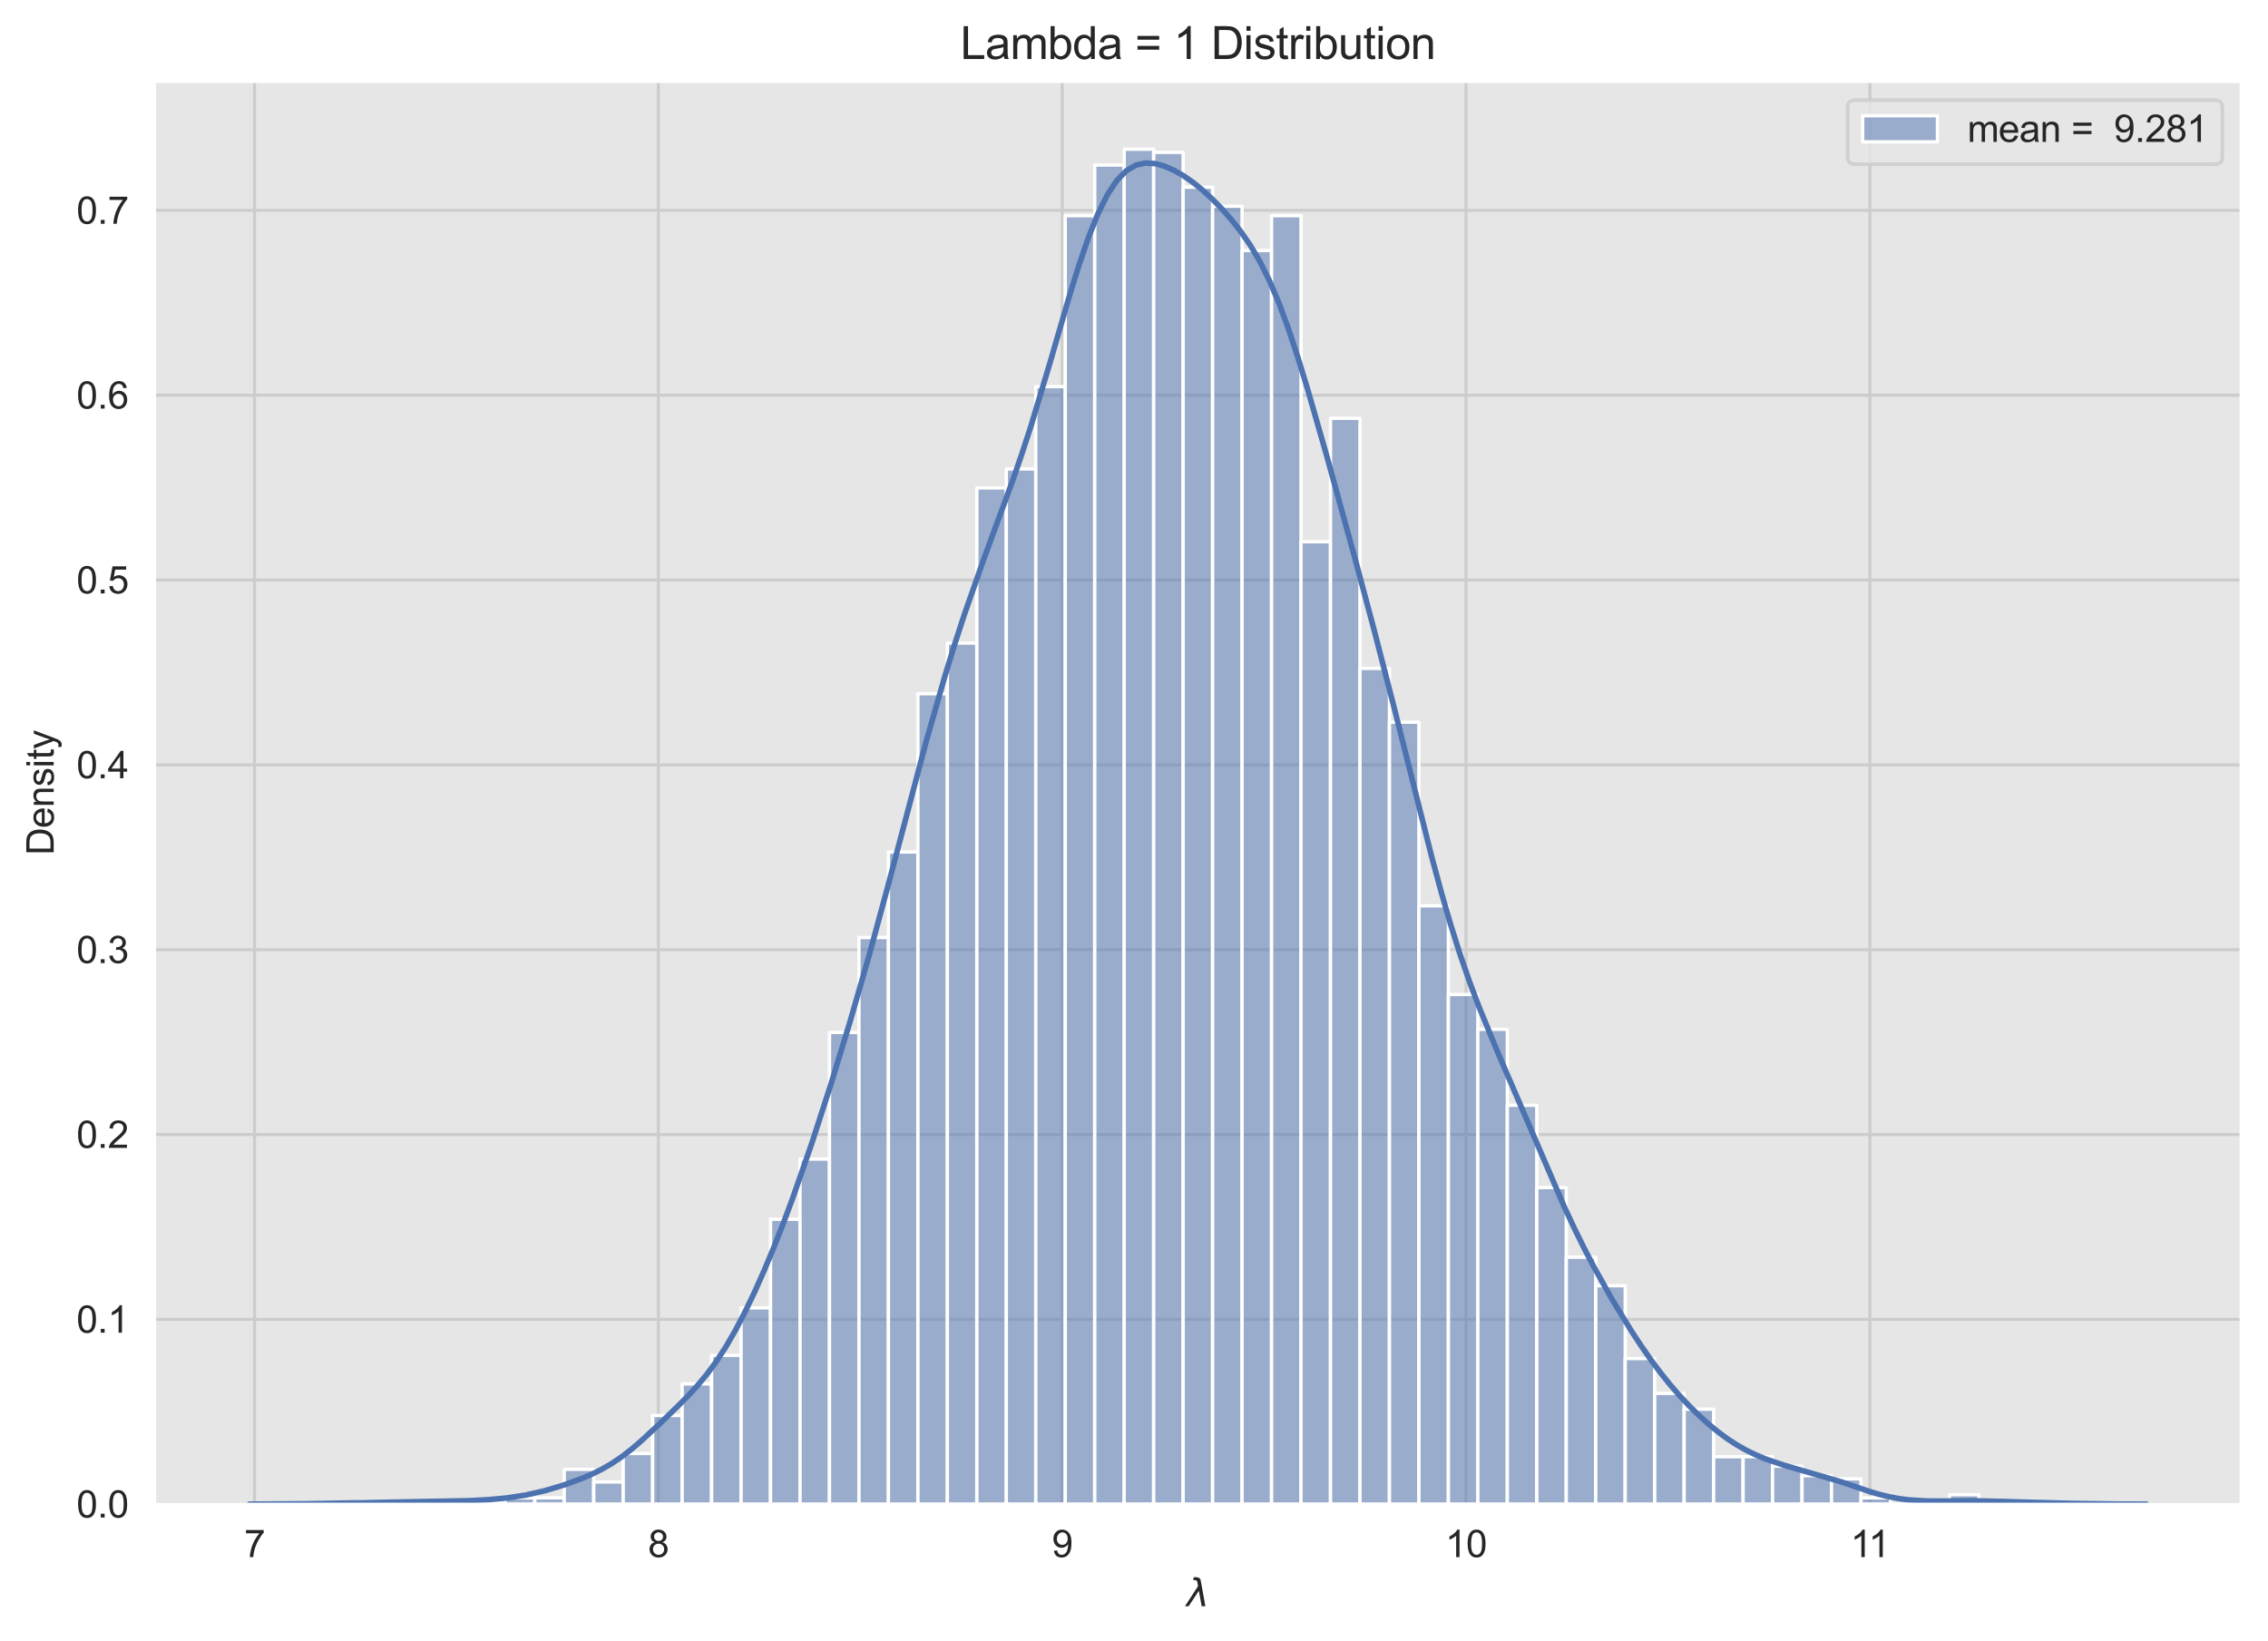 <?xml version="1.0" encoding="utf-8" standalone="no"?>
<!DOCTYPE svg PUBLIC "-//W3C//DTD SVG 1.1//EN"
  "http://www.w3.org/Graphics/SVG/1.1/DTD/svg11.dtd">
<svg height="438.8pt" version="1.1" viewBox="0 0 606.562 438.8" width="606.562pt" xmlns="http://www.w3.org/2000/svg" xmlns:xlink="http://www.w3.org/1999/xlink">
 <defs>
  <style type="text/css">*{stroke-linecap:butt;stroke-linejoin:round;}</style>
 </defs>
 <g id="figure_1">
  <g id="patch_1">
   <path d="M 0 438.8 
L 606.562 438.8 
L 606.562 0 
L 0 0 
z
" style="fill:#ffffff;"/>
  </g>
  <g id="axes_1">
   <g id="patch_2">
    <path d="M 41.362 402.309 
L 599.362 402.309 
L 599.362 21.789 
L 41.362 21.789 
z
" style="fill:#e6e6e6;"/>
   </g>
   <g id="matplotlib.axis_1">
    <g id="xtick_1">
     <g id="line2d_1">
      <path clip-path="url(#pee488bf367)" d="M 68.078 402.309 
L 68.078 21.789 
" style="fill:none;stroke:#cccccc;stroke-linecap:round;stroke-width:0.8;"/>
     </g>
     <g id="text_1">
      <!-- 7 -->
      <g style="fill:#262626;" transform="translate(65.298 416.467)scale(0.1 -0.1)">
       <defs>
        <path d="M 303 3981 
L 303 4522 
L 3269 4522 
L 3269 4084 
Q 2831 3619 2401 2847 
Q 1972 2075 1738 1259 
Q 1569 684 1522 0 
L 944 0 
Q 953 541 1156 1306 
Q 1359 2072 1739 2783 
Q 2119 3494 2547 3981 
L 303 3981 
z
" id="ArialMT-37" transform="scale(0.016)"/>
       </defs>
       <use xlink:href="#ArialMT-37"/>
      </g>
     </g>
    </g>
    <g id="xtick_2">
     <g id="line2d_2">
      <path clip-path="url(#pee488bf367)" d="M 176.081 402.309 
L 176.081 21.789 
" style="fill:none;stroke:#cccccc;stroke-linecap:round;stroke-width:0.8;"/>
     </g>
     <g id="text_2">
      <!-- 8 -->
      <g style="fill:#262626;" transform="translate(173.301 416.467)scale(0.1 -0.1)">
       <defs>
        <path d="M 1131 2484 
Q 781 2613 612 2850 
Q 444 3088 444 3419 
Q 444 3919 803 4259 
Q 1163 4600 1759 4600 
Q 2359 4600 2725 4251 
Q 3091 3903 3091 3403 
Q 3091 3084 2923 2848 
Q 2756 2613 2416 2484 
Q 2838 2347 3058 2040 
Q 3278 1734 3278 1309 
Q 3278 722 2862 322 
Q 2447 -78 1769 -78 
Q 1091 -78 675 323 
Q 259 725 259 1325 
Q 259 1772 486 2073 
Q 713 2375 1131 2484 
z
M 1019 3438 
Q 1019 3113 1228 2906 
Q 1438 2700 1772 2700 
Q 2097 2700 2305 2904 
Q 2513 3109 2513 3406 
Q 2513 3716 2298 3927 
Q 2084 4138 1766 4138 
Q 1444 4138 1231 3931 
Q 1019 3725 1019 3438 
z
M 838 1322 
Q 838 1081 952 856 
Q 1066 631 1291 507 
Q 1516 384 1775 384 
Q 2178 384 2440 643 
Q 2703 903 2703 1303 
Q 2703 1709 2433 1975 
Q 2163 2241 1756 2241 
Q 1359 2241 1098 1978 
Q 838 1716 838 1322 
z
" id="ArialMT-38" transform="scale(0.016)"/>
       </defs>
       <use xlink:href="#ArialMT-38"/>
      </g>
     </g>
    </g>
    <g id="xtick_3">
     <g id="line2d_3">
      <path clip-path="url(#pee488bf367)" d="M 284.084 402.309 
L 284.084 21.789 
" style="fill:none;stroke:#cccccc;stroke-linecap:round;stroke-width:0.8;"/>
     </g>
     <g id="text_3">
      <!-- 9 -->
      <g style="fill:#262626;" transform="translate(281.304 416.467)scale(0.1 -0.1)">
       <defs>
        <path d="M 350 1059 
L 891 1109 
Q 959 728 1153 556 
Q 1347 384 1650 384 
Q 1909 384 2104 503 
Q 2300 622 2425 820 
Q 2550 1019 2634 1356 
Q 2719 1694 2719 2044 
Q 2719 2081 2716 2156 
Q 2547 1888 2255 1720 
Q 1963 1553 1622 1553 
Q 1053 1553 659 1965 
Q 266 2378 266 3053 
Q 266 3750 677 4175 
Q 1088 4600 1706 4600 
Q 2153 4600 2523 4359 
Q 2894 4119 3086 3673 
Q 3278 3228 3278 2384 
Q 3278 1506 3087 986 
Q 2897 466 2520 194 
Q 2144 -78 1638 -78 
Q 1100 -78 759 220 
Q 419 519 350 1059 
z
M 2653 3081 
Q 2653 3566 2395 3850 
Q 2138 4134 1775 4134 
Q 1400 4134 1122 3828 
Q 844 3522 844 3034 
Q 844 2597 1108 2323 
Q 1372 2050 1759 2050 
Q 2150 2050 2401 2323 
Q 2653 2597 2653 3081 
z
" id="ArialMT-39" transform="scale(0.016)"/>
       </defs>
       <use xlink:href="#ArialMT-39"/>
      </g>
     </g>
    </g>
    <g id="xtick_4">
     <g id="line2d_4">
      <path clip-path="url(#pee488bf367)" d="M 392.087 402.309 
L 392.087 21.789 
" style="fill:none;stroke:#cccccc;stroke-linecap:round;stroke-width:0.8;"/>
     </g>
     <g id="text_4">
      <!-- 10 -->
      <g style="fill:#262626;" transform="translate(386.526 416.467)scale(0.1 -0.1)">
       <defs>
        <path d="M 2384 0 
L 1822 0 
L 1822 3584 
Q 1619 3391 1289 3197 
Q 959 3003 697 2906 
L 697 3450 
Q 1169 3672 1522 3987 
Q 1875 4303 2022 4600 
L 2384 4600 
L 2384 0 
z
" id="ArialMT-31" transform="scale(0.016)"/>
        <path d="M 266 2259 
Q 266 3072 433 3567 
Q 600 4063 929 4331 
Q 1259 4600 1759 4600 
Q 2128 4600 2406 4451 
Q 2684 4303 2865 4023 
Q 3047 3744 3150 3342 
Q 3253 2941 3253 2259 
Q 3253 1453 3087 958 
Q 2922 463 2592 192 
Q 2263 -78 1759 -78 
Q 1097 -78 719 397 
Q 266 969 266 2259 
z
M 844 2259 
Q 844 1131 1108 757 
Q 1372 384 1759 384 
Q 2147 384 2411 759 
Q 2675 1134 2675 2259 
Q 2675 3391 2411 3762 
Q 2147 4134 1753 4134 
Q 1366 4134 1134 3806 
Q 844 3388 844 2259 
z
" id="ArialMT-30" transform="scale(0.016)"/>
       </defs>
       <use xlink:href="#ArialMT-31"/>
       <use x="55.615" xlink:href="#ArialMT-30"/>
      </g>
     </g>
    </g>
    <g id="xtick_5">
     <g id="line2d_5">
      <path clip-path="url(#pee488bf367)" d="M 500.09 402.309 
L 500.09 21.789 
" style="fill:none;stroke:#cccccc;stroke-linecap:round;stroke-width:0.8;"/>
     </g>
     <g id="text_5">
      <!-- 11 -->
      <g style="fill:#262626;" transform="translate(494.898 416.467)scale(0.1 -0.1)">
       <use xlink:href="#ArialMT-31"/>
       <use x="48.24" xlink:href="#ArialMT-31"/>
      </g>
     </g>
    </g>
    <g id="text_6">
     <!-- $\lambda$ -->
     <g style="fill:#262626;" transform="translate(317.363 429.613)scale(0.1 -0.1)">
      <defs>
       <path d="M 2350 4316 
L 3125 0 
L 2516 0 
L 2038 2588 
L 328 0 
L -281 0 
L 1903 3356 
L 1794 3975 
Q 1725 4369 1391 4369 
L 1091 4369 
L 1184 4863 
L 1550 4856 
Q 2253 4847 2350 4316 
z
" id="DejaVuSans-Oblique-3bb" transform="scale(0.016)"/>
      </defs>
      <use transform="translate(0 0.016)" xlink:href="#DejaVuSans-Oblique-3bb"/>
     </g>
    </g>
   </g>
   <g id="matplotlib.axis_2">
    <g id="ytick_1">
     <g id="line2d_6">
      <path clip-path="url(#pee488bf367)" d="M 41.362 402.309 
L 599.362 402.309 
" style="fill:none;stroke:#cccccc;stroke-linecap:round;stroke-width:0.8;"/>
     </g>
     <g id="text_7">
      <!-- 0.0 -->
      <g style="fill:#262626;" transform="translate(20.462 405.888)scale(0.1 -0.1)">
       <defs>
        <path d="M 581 0 
L 581 641 
L 1222 641 
L 1222 0 
L 581 0 
z
" id="ArialMT-2e" transform="scale(0.016)"/>
       </defs>
       <use xlink:href="#ArialMT-30"/>
       <use x="55.615" xlink:href="#ArialMT-2e"/>
       <use x="83.398" xlink:href="#ArialMT-30"/>
      </g>
     </g>
    </g>
    <g id="ytick_2">
     <g id="line2d_7">
      <path clip-path="url(#pee488bf367)" d="M 41.362 352.875 
L 599.362 352.875 
" style="fill:none;stroke:#cccccc;stroke-linecap:round;stroke-width:0.8;"/>
     </g>
     <g id="text_8">
      <!-- 0.1 -->
      <g style="fill:#262626;" transform="translate(20.462 356.454)scale(0.1 -0.1)">
       <use xlink:href="#ArialMT-30"/>
       <use x="55.615" xlink:href="#ArialMT-2e"/>
       <use x="83.398" xlink:href="#ArialMT-31"/>
      </g>
     </g>
    </g>
    <g id="ytick_3">
     <g id="line2d_8">
      <path clip-path="url(#pee488bf367)" d="M 41.362 303.441 
L 599.362 303.441 
" style="fill:none;stroke:#cccccc;stroke-linecap:round;stroke-width:0.8;"/>
     </g>
     <g id="text_9">
      <!-- 0.2 -->
      <g style="fill:#262626;" transform="translate(20.462 307.02)scale(0.1 -0.1)">
       <defs>
        <path d="M 3222 541 
L 3222 0 
L 194 0 
Q 188 203 259 391 
Q 375 700 629 1000 
Q 884 1300 1366 1694 
Q 2113 2306 2375 2664 
Q 2638 3022 2638 3341 
Q 2638 3675 2398 3904 
Q 2159 4134 1775 4134 
Q 1369 4134 1125 3890 
Q 881 3647 878 3216 
L 300 3275 
Q 359 3922 746 4261 
Q 1134 4600 1788 4600 
Q 2447 4600 2831 4234 
Q 3216 3869 3216 3328 
Q 3216 3053 3103 2787 
Q 2991 2522 2730 2228 
Q 2469 1934 1863 1422 
Q 1356 997 1212 845 
Q 1069 694 975 541 
L 3222 541 
z
" id="ArialMT-32" transform="scale(0.016)"/>
       </defs>
       <use xlink:href="#ArialMT-30"/>
       <use x="55.615" xlink:href="#ArialMT-2e"/>
       <use x="83.398" xlink:href="#ArialMT-32"/>
      </g>
     </g>
    </g>
    <g id="ytick_4">
     <g id="line2d_9">
      <path clip-path="url(#pee488bf367)" d="M 41.362 254.006 
L 599.362 254.006 
" style="fill:none;stroke:#cccccc;stroke-linecap:round;stroke-width:0.8;"/>
     </g>
     <g id="text_10">
      <!-- 0.3 -->
      <g style="fill:#262626;" transform="translate(20.462 257.585)scale(0.1 -0.1)">
       <defs>
        <path d="M 269 1209 
L 831 1284 
Q 928 806 1161 595 
Q 1394 384 1728 384 
Q 2125 384 2398 659 
Q 2672 934 2672 1341 
Q 2672 1728 2419 1979 
Q 2166 2231 1775 2231 
Q 1616 2231 1378 2169 
L 1441 2663 
Q 1497 2656 1531 2656 
Q 1891 2656 2178 2843 
Q 2466 3031 2466 3422 
Q 2466 3731 2256 3934 
Q 2047 4138 1716 4138 
Q 1388 4138 1169 3931 
Q 950 3725 888 3313 
L 325 3413 
Q 428 3978 793 4289 
Q 1159 4600 1703 4600 
Q 2078 4600 2393 4439 
Q 2709 4278 2876 4000 
Q 3044 3722 3044 3409 
Q 3044 3113 2884 2869 
Q 2725 2625 2413 2481 
Q 2819 2388 3044 2092 
Q 3269 1797 3269 1353 
Q 3269 753 2831 336 
Q 2394 -81 1725 -81 
Q 1122 -81 723 278 
Q 325 638 269 1209 
z
" id="ArialMT-33" transform="scale(0.016)"/>
       </defs>
       <use xlink:href="#ArialMT-30"/>
       <use x="55.615" xlink:href="#ArialMT-2e"/>
       <use x="83.398" xlink:href="#ArialMT-33"/>
      </g>
     </g>
    </g>
    <g id="ytick_5">
     <g id="line2d_10">
      <path clip-path="url(#pee488bf367)" d="M 41.362 204.572 
L 599.362 204.572 
" style="fill:none;stroke:#cccccc;stroke-linecap:round;stroke-width:0.8;"/>
     </g>
     <g id="text_11">
      <!-- 0.4 -->
      <g style="fill:#262626;" transform="translate(20.462 208.151)scale(0.1 -0.1)">
       <defs>
        <path d="M 2069 0 
L 2069 1097 
L 81 1097 
L 81 1613 
L 2172 4581 
L 2631 4581 
L 2631 1613 
L 3250 1613 
L 3250 1097 
L 2631 1097 
L 2631 0 
L 2069 0 
z
M 2069 1613 
L 2069 3678 
L 634 1613 
L 2069 1613 
z
" id="ArialMT-34" transform="scale(0.016)"/>
       </defs>
       <use xlink:href="#ArialMT-30"/>
       <use x="55.615" xlink:href="#ArialMT-2e"/>
       <use x="83.398" xlink:href="#ArialMT-34"/>
      </g>
     </g>
    </g>
    <g id="ytick_6">
     <g id="line2d_11">
      <path clip-path="url(#pee488bf367)" d="M 41.362 155.138 
L 599.362 155.138 
" style="fill:none;stroke:#cccccc;stroke-linecap:round;stroke-width:0.8;"/>
     </g>
     <g id="text_12">
      <!-- 0.5 -->
      <g style="fill:#262626;" transform="translate(20.462 158.716)scale(0.1 -0.1)">
       <defs>
        <path d="M 266 1200 
L 856 1250 
Q 922 819 1161 601 
Q 1400 384 1738 384 
Q 2144 384 2425 690 
Q 2706 997 2706 1503 
Q 2706 1984 2436 2262 
Q 2166 2541 1728 2541 
Q 1456 2541 1237 2417 
Q 1019 2294 894 2097 
L 366 2166 
L 809 4519 
L 3088 4519 
L 3088 3981 
L 1259 3981 
L 1013 2750 
Q 1425 3038 1878 3038 
Q 2478 3038 2890 2622 
Q 3303 2206 3303 1553 
Q 3303 931 2941 478 
Q 2500 -78 1738 -78 
Q 1113 -78 717 272 
Q 322 622 266 1200 
z
" id="ArialMT-35" transform="scale(0.016)"/>
       </defs>
       <use xlink:href="#ArialMT-30"/>
       <use x="55.615" xlink:href="#ArialMT-2e"/>
       <use x="83.398" xlink:href="#ArialMT-35"/>
      </g>
     </g>
    </g>
    <g id="ytick_7">
     <g id="line2d_12">
      <path clip-path="url(#pee488bf367)" d="M 41.362 105.703 
L 599.362 105.703 
" style="fill:none;stroke:#cccccc;stroke-linecap:round;stroke-width:0.8;"/>
     </g>
     <g id="text_13">
      <!-- 0.6 -->
      <g style="fill:#262626;" transform="translate(20.462 109.282)scale(0.1 -0.1)">
       <defs>
        <path d="M 3184 3459 
L 2625 3416 
Q 2550 3747 2413 3897 
Q 2184 4138 1850 4138 
Q 1581 4138 1378 3988 
Q 1113 3794 959 3422 
Q 806 3050 800 2363 
Q 1003 2672 1297 2822 
Q 1591 2972 1913 2972 
Q 2475 2972 2870 2558 
Q 3266 2144 3266 1488 
Q 3266 1056 3080 686 
Q 2894 316 2569 119 
Q 2244 -78 1831 -78 
Q 1128 -78 684 439 
Q 241 956 241 2144 
Q 241 3472 731 4075 
Q 1159 4600 1884 4600 
Q 2425 4600 2770 4297 
Q 3116 3994 3184 3459 
z
M 888 1484 
Q 888 1194 1011 928 
Q 1134 663 1356 523 
Q 1578 384 1822 384 
Q 2178 384 2434 671 
Q 2691 959 2691 1453 
Q 2691 1928 2437 2201 
Q 2184 2475 1800 2475 
Q 1419 2475 1153 2201 
Q 888 1928 888 1484 
z
" id="ArialMT-36" transform="scale(0.016)"/>
       </defs>
       <use xlink:href="#ArialMT-30"/>
       <use x="55.615" xlink:href="#ArialMT-2e"/>
       <use x="83.398" xlink:href="#ArialMT-36"/>
      </g>
     </g>
    </g>
    <g id="ytick_8">
     <g id="line2d_13">
      <path clip-path="url(#pee488bf367)" d="M 41.362 56.269 
L 599.362 56.269 
" style="fill:none;stroke:#cccccc;stroke-linecap:round;stroke-width:0.8;"/>
     </g>
     <g id="text_14">
      <!-- 0.7 -->
      <g style="fill:#262626;" transform="translate(20.462 59.848)scale(0.1 -0.1)">
       <use xlink:href="#ArialMT-30"/>
       <use x="55.615" xlink:href="#ArialMT-2e"/>
       <use x="83.398" xlink:href="#ArialMT-37"/>
      </g>
     </g>
    </g>
    <g id="text_15">
     <!-- Density -->
     <g style="fill:#262626;" transform="translate(14.358 228.721)rotate(-90)scale(0.1 -0.1)">
      <defs>
       <path d="M 494 0 
L 494 4581 
L 2072 4581 
Q 2606 4581 2888 4516 
Q 3281 4425 3559 4188 
Q 3922 3881 4101 3404 
Q 4281 2928 4281 2316 
Q 4281 1794 4159 1391 
Q 4038 988 3847 723 
Q 3656 459 3429 307 
Q 3203 156 2883 78 
Q 2563 0 2147 0 
L 494 0 
z
M 1100 541 
L 2078 541 
Q 2531 541 2789 625 
Q 3047 709 3200 863 
Q 3416 1078 3536 1442 
Q 3656 1806 3656 2325 
Q 3656 3044 3420 3430 
Q 3184 3816 2847 3947 
Q 2603 4041 2063 4041 
L 1100 4041 
L 1100 541 
z
" id="ArialMT-44" transform="scale(0.016)"/>
       <path d="M 2694 1069 
L 3275 997 
Q 3138 488 2766 206 
Q 2394 -75 1816 -75 
Q 1088 -75 661 373 
Q 234 822 234 1631 
Q 234 2469 665 2931 
Q 1097 3394 1784 3394 
Q 2450 3394 2872 2941 
Q 3294 2488 3294 1666 
Q 3294 1616 3291 1516 
L 816 1516 
Q 847 969 1125 678 
Q 1403 388 1819 388 
Q 2128 388 2347 550 
Q 2566 713 2694 1069 
z
M 847 1978 
L 2700 1978 
Q 2663 2397 2488 2606 
Q 2219 2931 1791 2931 
Q 1403 2931 1139 2672 
Q 875 2413 847 1978 
z
" id="ArialMT-65" transform="scale(0.016)"/>
       <path d="M 422 0 
L 422 3319 
L 928 3319 
L 928 2847 
Q 1294 3394 1984 3394 
Q 2284 3394 2536 3286 
Q 2788 3178 2913 3003 
Q 3038 2828 3088 2588 
Q 3119 2431 3119 2041 
L 3119 0 
L 2556 0 
L 2556 2019 
Q 2556 2363 2490 2533 
Q 2425 2703 2258 2804 
Q 2091 2906 1866 2906 
Q 1506 2906 1245 2678 
Q 984 2450 984 1813 
L 984 0 
L 422 0 
z
" id="ArialMT-6e" transform="scale(0.016)"/>
       <path d="M 197 991 
L 753 1078 
Q 800 744 1014 566 
Q 1228 388 1613 388 
Q 2000 388 2187 545 
Q 2375 703 2375 916 
Q 2375 1106 2209 1216 
Q 2094 1291 1634 1406 
Q 1016 1563 777 1677 
Q 538 1791 414 1992 
Q 291 2194 291 2438 
Q 291 2659 392 2848 
Q 494 3038 669 3163 
Q 800 3259 1026 3326 
Q 1253 3394 1513 3394 
Q 1903 3394 2198 3281 
Q 2494 3169 2634 2976 
Q 2775 2784 2828 2463 
L 2278 2388 
Q 2241 2644 2061 2787 
Q 1881 2931 1553 2931 
Q 1166 2931 1000 2803 
Q 834 2675 834 2503 
Q 834 2394 903 2306 
Q 972 2216 1119 2156 
Q 1203 2125 1616 2013 
Q 2213 1853 2448 1751 
Q 2684 1650 2818 1456 
Q 2953 1263 2953 975 
Q 2953 694 2789 445 
Q 2625 197 2315 61 
Q 2006 -75 1616 -75 
Q 969 -75 630 194 
Q 291 463 197 991 
z
" id="ArialMT-73" transform="scale(0.016)"/>
       <path d="M 425 3934 
L 425 4581 
L 988 4581 
L 988 3934 
L 425 3934 
z
M 425 0 
L 425 3319 
L 988 3319 
L 988 0 
L 425 0 
z
" id="ArialMT-69" transform="scale(0.016)"/>
       <path d="M 1650 503 
L 1731 6 
Q 1494 -44 1306 -44 
Q 1000 -44 831 53 
Q 663 150 594 308 
Q 525 466 525 972 
L 525 2881 
L 113 2881 
L 113 3319 
L 525 3319 
L 525 4141 
L 1084 4478 
L 1084 3319 
L 1650 3319 
L 1650 2881 
L 1084 2881 
L 1084 941 
Q 1084 700 1114 631 
Q 1144 563 1211 522 
Q 1278 481 1403 481 
Q 1497 481 1650 503 
z
" id="ArialMT-74" transform="scale(0.016)"/>
       <path d="M 397 -1278 
L 334 -750 
Q 519 -800 656 -800 
Q 844 -800 956 -737 
Q 1069 -675 1141 -563 
Q 1194 -478 1313 -144 
Q 1328 -97 1363 -6 
L 103 3319 
L 709 3319 
L 1400 1397 
Q 1534 1031 1641 628 
Q 1738 1016 1872 1384 
L 2581 3319 
L 3144 3319 
L 1881 -56 
Q 1678 -603 1566 -809 
Q 1416 -1088 1222 -1217 
Q 1028 -1347 759 -1347 
Q 597 -1347 397 -1278 
z
" id="ArialMT-79" transform="scale(0.016)"/>
      </defs>
      <use xlink:href="#ArialMT-44"/>
      <use x="72.217" xlink:href="#ArialMT-65"/>
      <use x="127.832" xlink:href="#ArialMT-6e"/>
      <use x="183.447" xlink:href="#ArialMT-73"/>
      <use x="233.447" xlink:href="#ArialMT-69"/>
      <use x="255.664" xlink:href="#ArialMT-74"/>
      <use x="283.447" xlink:href="#ArialMT-79"/>
     </g>
    </g>
   </g>
   <g id="patch_3">
    <path clip-path="url(#pee488bf367)" d="M 95.729 402.309 
L 103.611 402.309 
L 103.611 401.463 
L 95.729 401.463 
z
" style="fill:#4c72b0;fill-opacity:0.5;stroke:#ffffff;stroke-linejoin:miter;stroke-width:0.89;"/>
   </g>
   <g id="patch_4">
    <path clip-path="url(#pee488bf367)" d="M 103.611 402.309 
L 111.492 402.309 
L 111.492 402.309 
L 103.611 402.309 
z
" style="fill:#4c72b0;fill-opacity:0.5;stroke:#ffffff;stroke-linejoin:miter;stroke-width:0.89;"/>
   </g>
   <g id="patch_5">
    <path clip-path="url(#pee488bf367)" d="M 111.492 402.309 
L 119.374 402.309 
L 119.374 401.463 
L 111.492 401.463 
z
" style="fill:#4c72b0;fill-opacity:0.5;stroke:#ffffff;stroke-linejoin:miter;stroke-width:0.89;"/>
   </g>
   <g id="patch_6">
    <path clip-path="url(#pee488bf367)" d="M 119.374 402.309 
L 127.256 402.309 
L 127.256 401.463 
L 119.374 401.463 
z
" style="fill:#4c72b0;fill-opacity:0.5;stroke:#ffffff;stroke-linejoin:miter;stroke-width:0.89;"/>
   </g>
   <g id="patch_7">
    <path clip-path="url(#pee488bf367)" d="M 127.256 402.309 
L 135.138 402.309 
L 135.138 401.463 
L 127.256 401.463 
z
" style="fill:#4c72b0;fill-opacity:0.5;stroke:#ffffff;stroke-linejoin:miter;stroke-width:0.89;"/>
   </g>
   <g id="patch_8">
    <path clip-path="url(#pee488bf367)" d="M 135.138 402.309 
L 143.02 402.309 
L 143.02 400.616 
L 135.138 400.616 
z
" style="fill:#4c72b0;fill-opacity:0.5;stroke:#ffffff;stroke-linejoin:miter;stroke-width:0.89;"/>
   </g>
   <g id="patch_9">
    <path clip-path="url(#pee488bf367)" d="M 143.02 402.309 
L 150.902 402.309 
L 150.902 400.616 
L 143.02 400.616 
z
" style="fill:#4c72b0;fill-opacity:0.5;stroke:#ffffff;stroke-linejoin:miter;stroke-width:0.89;"/>
   </g>
   <g id="patch_10">
    <path clip-path="url(#pee488bf367)" d="M 150.902 402.309 
L 158.784 402.309 
L 158.784 392.995 
L 150.902 392.995 
z
" style="fill:#4c72b0;fill-opacity:0.5;stroke:#ffffff;stroke-linejoin:miter;stroke-width:0.89;"/>
   </g>
   <g id="patch_11">
    <path clip-path="url(#pee488bf367)" d="M 158.784 402.309 
L 166.666 402.309 
L 166.666 396.382 
L 158.784 396.382 
z
" style="fill:#4c72b0;fill-opacity:0.5;stroke:#ffffff;stroke-linejoin:miter;stroke-width:0.89;"/>
   </g>
   <g id="patch_12">
    <path clip-path="url(#pee488bf367)" d="M 166.666 402.309 
L 174.548 402.309 
L 174.548 388.762 
L 166.666 388.762 
z
" style="fill:#4c72b0;fill-opacity:0.5;stroke:#ffffff;stroke-linejoin:miter;stroke-width:0.89;"/>
   </g>
   <g id="patch_13">
    <path clip-path="url(#pee488bf367)" d="M 174.548 402.309 
L 182.429 402.309 
L 182.429 378.601 
L 174.548 378.601 
z
" style="fill:#4c72b0;fill-opacity:0.5;stroke:#ffffff;stroke-linejoin:miter;stroke-width:0.89;"/>
   </g>
   <g id="patch_14">
    <path clip-path="url(#pee488bf367)" d="M 182.429 402.309 
L 190.311 402.309 
L 190.311 370.134 
L 182.429 370.134 
z
" style="fill:#4c72b0;fill-opacity:0.5;stroke:#ffffff;stroke-linejoin:miter;stroke-width:0.89;"/>
   </g>
   <g id="patch_15">
    <path clip-path="url(#pee488bf367)" d="M 190.311 402.309 
L 198.193 402.309 
L 198.193 362.513 
L 190.311 362.513 
z
" style="fill:#4c72b0;fill-opacity:0.5;stroke:#ffffff;stroke-linejoin:miter;stroke-width:0.89;"/>
   </g>
   <g id="patch_16">
    <path clip-path="url(#pee488bf367)" d="M 198.193 402.309 
L 206.075 402.309 
L 206.075 349.812 
L 198.193 349.812 
z
" style="fill:#4c72b0;fill-opacity:0.5;stroke:#ffffff;stroke-linejoin:miter;stroke-width:0.89;"/>
   </g>
   <g id="patch_17">
    <path clip-path="url(#pee488bf367)" d="M 206.075 402.309 
L 213.957 402.309 
L 213.957 326.104 
L 206.075 326.104 
z
" style="fill:#4c72b0;fill-opacity:0.5;stroke:#ffffff;stroke-linejoin:miter;stroke-width:0.89;"/>
   </g>
   <g id="patch_18">
    <path clip-path="url(#pee488bf367)" d="M 213.957 402.309 
L 221.839 402.309 
L 221.839 310.016 
L 213.957 310.016 
z
" style="fill:#4c72b0;fill-opacity:0.5;stroke:#ffffff;stroke-linejoin:miter;stroke-width:0.89;"/>
   </g>
   <g id="patch_19">
    <path clip-path="url(#pee488bf367)" d="M 221.839 402.309 
L 229.721 402.309 
L 229.721 276.147 
L 221.839 276.147 
z
" style="fill:#4c72b0;fill-opacity:0.5;stroke:#ffffff;stroke-linejoin:miter;stroke-width:0.89;"/>
   </g>
   <g id="patch_20">
    <path clip-path="url(#pee488bf367)" d="M 229.721 402.309 
L 237.603 402.309 
L 237.603 250.745 
L 229.721 250.745 
z
" style="fill:#4c72b0;fill-opacity:0.5;stroke:#ffffff;stroke-linejoin:miter;stroke-width:0.89;"/>
   </g>
   <g id="patch_21">
    <path clip-path="url(#pee488bf367)" d="M 237.603 402.309 
L 245.485 402.309 
L 245.485 227.883 
L 237.603 227.883 
z
" style="fill:#4c72b0;fill-opacity:0.5;stroke:#ffffff;stroke-linejoin:miter;stroke-width:0.89;"/>
   </g>
   <g id="patch_22">
    <path clip-path="url(#pee488bf367)" d="M 245.485 402.309 
L 253.366 402.309 
L 253.366 185.547 
L 245.485 185.547 
z
" style="fill:#4c72b0;fill-opacity:0.5;stroke:#ffffff;stroke-linejoin:miter;stroke-width:0.89;"/>
   </g>
   <g id="patch_23">
    <path clip-path="url(#pee488bf367)" d="M 253.366 402.309 
L 261.248 402.309 
L 261.248 171.999 
L 253.366 171.999 
z
" style="fill:#4c72b0;fill-opacity:0.5;stroke:#ffffff;stroke-linejoin:miter;stroke-width:0.89;"/>
   </g>
   <g id="patch_24">
    <path clip-path="url(#pee488bf367)" d="M 261.248 402.309 
L 269.13 402.309 
L 269.13 130.509 
L 261.248 130.509 
z
" style="fill:#4c72b0;fill-opacity:0.5;stroke:#ffffff;stroke-linejoin:miter;stroke-width:0.89;"/>
   </g>
   <g id="patch_25">
    <path clip-path="url(#pee488bf367)" d="M 269.13 402.309 
L 277.012 402.309 
L 277.012 125.429 
L 269.13 125.429 
z
" style="fill:#4c72b0;fill-opacity:0.5;stroke:#ffffff;stroke-linejoin:miter;stroke-width:0.89;"/>
   </g>
   <g id="patch_26">
    <path clip-path="url(#pee488bf367)" d="M 277.012 402.309 
L 284.894 402.309 
L 284.894 103.414 
L 277.012 103.414 
z
" style="fill:#4c72b0;fill-opacity:0.5;stroke:#ffffff;stroke-linejoin:miter;stroke-width:0.89;"/>
   </g>
   <g id="patch_27">
    <path clip-path="url(#pee488bf367)" d="M 284.894 402.309 
L 292.776 402.309 
L 292.776 57.691 
L 284.894 57.691 
z
" style="fill:#4c72b0;fill-opacity:0.5;stroke:#ffffff;stroke-linejoin:miter;stroke-width:0.89;"/>
   </g>
   <g id="patch_28">
    <path clip-path="url(#pee488bf367)" d="M 292.776 402.309 
L 300.658 402.309 
L 300.658 44.143 
L 292.776 44.143 
z
" style="fill:#4c72b0;fill-opacity:0.5;stroke:#ffffff;stroke-linejoin:miter;stroke-width:0.89;"/>
   </g>
   <g id="patch_29">
    <path clip-path="url(#pee488bf367)" d="M 300.658 402.309 
L 308.54 402.309 
L 308.54 39.909 
L 300.658 39.909 
z
" style="fill:#4c72b0;fill-opacity:0.5;stroke:#ffffff;stroke-linejoin:miter;stroke-width:0.89;"/>
   </g>
   <g id="patch_30">
    <path clip-path="url(#pee488bf367)" d="M 308.54 402.309 
L 316.422 402.309 
L 316.422 40.756 
L 308.54 40.756 
z
" style="fill:#4c72b0;fill-opacity:0.5;stroke:#ffffff;stroke-linejoin:miter;stroke-width:0.89;"/>
   </g>
   <g id="patch_31">
    <path clip-path="url(#pee488bf367)" d="M 316.422 402.309 
L 324.303 402.309 
L 324.303 50.07 
L 316.422 50.07 
z
" style="fill:#4c72b0;fill-opacity:0.5;stroke:#ffffff;stroke-linejoin:miter;stroke-width:0.89;"/>
   </g>
   <g id="patch_32">
    <path clip-path="url(#pee488bf367)" d="M 324.303 402.309 
L 332.185 402.309 
L 332.185 55.15 
L 324.303 55.15 
z
" style="fill:#4c72b0;fill-opacity:0.5;stroke:#ffffff;stroke-linejoin:miter;stroke-width:0.89;"/>
   </g>
   <g id="patch_33">
    <path clip-path="url(#pee488bf367)" d="M 332.185 402.309 
L 340.067 402.309 
L 340.067 67.005 
L 332.185 67.005 
z
" style="fill:#4c72b0;fill-opacity:0.5;stroke:#ffffff;stroke-linejoin:miter;stroke-width:0.89;"/>
   </g>
   <g id="patch_34">
    <path clip-path="url(#pee488bf367)" d="M 340.067 402.309 
L 347.949 402.309 
L 347.949 57.691 
L 340.067 57.691 
z
" style="fill:#4c72b0;fill-opacity:0.5;stroke:#ffffff;stroke-linejoin:miter;stroke-width:0.89;"/>
   </g>
   <g id="patch_35">
    <path clip-path="url(#pee488bf367)" d="M 347.949 402.309 
L 355.831 402.309 
L 355.831 144.904 
L 347.949 144.904 
z
" style="fill:#4c72b0;fill-opacity:0.5;stroke:#ffffff;stroke-linejoin:miter;stroke-width:0.89;"/>
   </g>
   <g id="patch_36">
    <path clip-path="url(#pee488bf367)" d="M 355.831 402.309 
L 363.713 402.309 
L 363.713 111.881 
L 355.831 111.881 
z
" style="fill:#4c72b0;fill-opacity:0.5;stroke:#ffffff;stroke-linejoin:miter;stroke-width:0.89;"/>
   </g>
   <g id="patch_37">
    <path clip-path="url(#pee488bf367)" d="M 363.713 402.309 
L 371.595 402.309 
L 371.595 178.773 
L 363.713 178.773 
z
" style="fill:#4c72b0;fill-opacity:0.5;stroke:#ffffff;stroke-linejoin:miter;stroke-width:0.89;"/>
   </g>
   <g id="patch_38">
    <path clip-path="url(#pee488bf367)" d="M 371.595 402.309 
L 379.477 402.309 
L 379.477 193.167 
L 371.595 193.167 
z
" style="fill:#4c72b0;fill-opacity:0.5;stroke:#ffffff;stroke-linejoin:miter;stroke-width:0.89;"/>
   </g>
   <g id="patch_39">
    <path clip-path="url(#pee488bf367)" d="M 379.477 402.309 
L 387.359 402.309 
L 387.359 242.278 
L 379.477 242.278 
z
" style="fill:#4c72b0;fill-opacity:0.5;stroke:#ffffff;stroke-linejoin:miter;stroke-width:0.89;"/>
   </g>
   <g id="patch_40">
    <path clip-path="url(#pee488bf367)" d="M 387.359 402.309 
L 395.24 402.309 
L 395.24 265.986 
L 387.359 265.986 
z
" style="fill:#4c72b0;fill-opacity:0.5;stroke:#ffffff;stroke-linejoin:miter;stroke-width:0.89;"/>
   </g>
   <g id="patch_41">
    <path clip-path="url(#pee488bf367)" d="M 395.24 402.309 
L 403.122 402.309 
L 403.122 275.3 
L 395.24 275.3 
z
" style="fill:#4c72b0;fill-opacity:0.5;stroke:#ffffff;stroke-linejoin:miter;stroke-width:0.89;"/>
   </g>
   <g id="patch_42">
    <path clip-path="url(#pee488bf367)" d="M 403.122 402.309 
L 411.004 402.309 
L 411.004 295.622 
L 403.122 295.622 
z
" style="fill:#4c72b0;fill-opacity:0.5;stroke:#ffffff;stroke-linejoin:miter;stroke-width:0.89;"/>
   </g>
   <g id="patch_43">
    <path clip-path="url(#pee488bf367)" d="M 411.004 402.309 
L 418.886 402.309 
L 418.886 317.636 
L 411.004 317.636 
z
" style="fill:#4c72b0;fill-opacity:0.5;stroke:#ffffff;stroke-linejoin:miter;stroke-width:0.89;"/>
   </g>
   <g id="patch_44">
    <path clip-path="url(#pee488bf367)" d="M 418.886 402.309 
L 426.768 402.309 
L 426.768 336.265 
L 418.886 336.265 
z
" style="fill:#4c72b0;fill-opacity:0.5;stroke:#ffffff;stroke-linejoin:miter;stroke-width:0.89;"/>
   </g>
   <g id="patch_45">
    <path clip-path="url(#pee488bf367)" d="M 426.768 402.309 
L 434.65 402.309 
L 434.65 343.885 
L 426.768 343.885 
z
" style="fill:#4c72b0;fill-opacity:0.5;stroke:#ffffff;stroke-linejoin:miter;stroke-width:0.89;"/>
   </g>
   <g id="patch_46">
    <path clip-path="url(#pee488bf367)" d="M 434.65 402.309 
L 442.532 402.309 
L 442.532 363.36 
L 434.65 363.36 
z
" style="fill:#4c72b0;fill-opacity:0.5;stroke:#ffffff;stroke-linejoin:miter;stroke-width:0.89;"/>
   </g>
   <g id="patch_47">
    <path clip-path="url(#pee488bf367)" d="M 442.532 402.309 
L 450.414 402.309 
L 450.414 372.674 
L 442.532 372.674 
z
" style="fill:#4c72b0;fill-opacity:0.5;stroke:#ffffff;stroke-linejoin:miter;stroke-width:0.89;"/>
   </g>
   <g id="patch_48">
    <path clip-path="url(#pee488bf367)" d="M 450.414 402.309 
L 458.296 402.309 
L 458.296 376.908 
L 450.414 376.908 
z
" style="fill:#4c72b0;fill-opacity:0.5;stroke:#ffffff;stroke-linejoin:miter;stroke-width:0.89;"/>
   </g>
   <g id="patch_49">
    <path clip-path="url(#pee488bf367)" d="M 458.296 402.309 
L 466.177 402.309 
L 466.177 389.608 
L 458.296 389.608 
z
" style="fill:#4c72b0;fill-opacity:0.5;stroke:#ffffff;stroke-linejoin:miter;stroke-width:0.89;"/>
   </g>
   <g id="patch_50">
    <path clip-path="url(#pee488bf367)" d="M 466.177 402.309 
L 474.059 402.309 
L 474.059 389.608 
L 466.177 389.608 
z
" style="fill:#4c72b0;fill-opacity:0.5;stroke:#ffffff;stroke-linejoin:miter;stroke-width:0.89;"/>
   </g>
   <g id="patch_51">
    <path clip-path="url(#pee488bf367)" d="M 474.059 402.309 
L 481.941 402.309 
L 481.941 392.149 
L 474.059 392.149 
z
" style="fill:#4c72b0;fill-opacity:0.5;stroke:#ffffff;stroke-linejoin:miter;stroke-width:0.89;"/>
   </g>
   <g id="patch_52">
    <path clip-path="url(#pee488bf367)" d="M 481.941 402.309 
L 489.823 402.309 
L 489.823 394.689 
L 481.941 394.689 
z
" style="fill:#4c72b0;fill-opacity:0.5;stroke:#ffffff;stroke-linejoin:miter;stroke-width:0.89;"/>
   </g>
   <g id="patch_53">
    <path clip-path="url(#pee488bf367)" d="M 489.823 402.309 
L 497.705 402.309 
L 497.705 395.536 
L 489.823 395.536 
z
" style="fill:#4c72b0;fill-opacity:0.5;stroke:#ffffff;stroke-linejoin:miter;stroke-width:0.89;"/>
   </g>
   <g id="patch_54">
    <path clip-path="url(#pee488bf367)" d="M 497.705 402.309 
L 505.587 402.309 
L 505.587 400.616 
L 497.705 400.616 
z
" style="fill:#4c72b0;fill-opacity:0.5;stroke:#ffffff;stroke-linejoin:miter;stroke-width:0.89;"/>
   </g>
   <g id="patch_55">
    <path clip-path="url(#pee488bf367)" d="M 505.587 402.309 
L 513.469 402.309 
L 513.469 402.309 
L 505.587 402.309 
z
" style="fill:#4c72b0;fill-opacity:0.5;stroke:#ffffff;stroke-linejoin:miter;stroke-width:0.89;"/>
   </g>
   <g id="patch_56">
    <path clip-path="url(#pee488bf367)" d="M 513.469 402.309 
L 521.351 402.309 
L 521.351 402.309 
L 513.469 402.309 
z
" style="fill:#4c72b0;fill-opacity:0.5;stroke:#ffffff;stroke-linejoin:miter;stroke-width:0.89;"/>
   </g>
   <g id="patch_57">
    <path clip-path="url(#pee488bf367)" d="M 521.351 402.309 
L 529.233 402.309 
L 529.233 399.769 
L 521.351 399.769 
z
" style="fill:#4c72b0;fill-opacity:0.5;stroke:#ffffff;stroke-linejoin:miter;stroke-width:0.89;"/>
   </g>
   <g id="patch_58">
    <path clip-path="url(#pee488bf367)" d="M 529.233 402.309 
L 537.114 402.309 
L 537.114 402.309 
L 529.233 402.309 
z
" style="fill:#4c72b0;fill-opacity:0.5;stroke:#ffffff;stroke-linejoin:miter;stroke-width:0.89;"/>
   </g>
   <g id="patch_59">
    <path clip-path="url(#pee488bf367)" d="M 537.114 402.309 
L 544.996 402.309 
L 544.996 401.463 
L 537.114 401.463 
z
" style="fill:#4c72b0;fill-opacity:0.5;stroke:#ffffff;stroke-linejoin:miter;stroke-width:0.89;"/>
   </g>
   <g id="line2d_14">
    <path clip-path="url(#pee488bf367)" d="M 66.726 402.306 
L 82.021 402.207 
L 125.356 401.39 
L 130.454 401.123 
L 135.552 400.656 
L 140.65 399.872 
L 145.749 398.703 
L 150.847 397.175 
L 155.945 395.305 
L 158.494 394.198 
L 161.043 392.925 
L 163.592 391.444 
L 166.141 389.726 
L 168.691 387.772 
L 171.24 385.611 
L 176.338 380.894 
L 181.436 375.946 
L 183.985 373.359 
L 186.534 370.591 
L 189.083 367.529 
L 191.632 364.068 
L 194.182 360.141 
L 196.731 355.726 
L 199.28 350.84 
L 201.829 345.52 
L 204.378 339.799 
L 206.927 333.699 
L 209.476 327.231 
L 212.025 320.404 
L 217.124 305.754 
L 222.222 290 
L 227.32 273.32 
L 232.418 255.62 
L 237.516 236.819 
L 247.713 198.275 
L 252.811 180.47 
L 255.36 172.201 
L 257.909 164.364 
L 263.008 149.822 
L 270.655 129.024 
L 273.204 121.663 
L 275.753 113.849 
L 280.851 96.899 
L 285.95 79.358 
L 288.499 71.111 
L 291.048 63.654 
L 293.597 57.26 
L 296.146 52.107 
L 298.695 48.258 
L 301.244 45.662 
L 303.793 44.176 
L 306.342 43.607 
L 308.892 43.754 
L 311.441 44.445 
L 313.99 45.559 
L 316.539 47.023 
L 319.088 48.801 
L 321.637 50.87 
L 324.186 53.212 
L 326.735 55.816 
L 329.284 58.697 
L 331.833 61.922 
L 334.383 65.611 
L 336.932 69.927 
L 339.481 75.034 
L 342.03 81.037 
L 344.579 87.945 
L 347.128 95.656 
L 349.677 103.989 
L 354.775 121.749 
L 362.423 149.501 
L 367.521 168.583 
L 372.619 188.346 
L 382.816 228.841 
L 385.365 238.304 
L 387.914 247.123 
L 390.463 255.207 
L 393.012 262.571 
L 395.561 269.325 
L 400.659 281.697 
L 418.503 323.099 
L 421.052 328.544 
L 423.601 333.721 
L 426.151 338.629 
L 431.249 347.731 
L 436.347 356.051 
L 438.896 359.93 
L 441.445 363.596 
L 443.994 367.028 
L 446.543 370.216 
L 449.093 373.165 
L 451.642 375.89 
L 454.191 378.406 
L 456.74 380.721 
L 459.289 382.83 
L 461.838 384.723 
L 464.387 386.392 
L 466.936 387.841 
L 469.485 389.089 
L 472.034 390.161 
L 477.133 391.903 
L 492.427 396.345 
L 500.075 398.945 
L 502.624 399.693 
L 505.173 400.317 
L 507.722 400.803 
L 510.271 401.148 
L 515.369 401.472 
L 520.468 401.481 
L 528.115 401.419 
L 535.762 401.597 
L 553.606 402.105 
L 566.352 402.285 
L 573.999 402.306 
L 573.999 402.306 
" style="fill:none;stroke:#4c72b0;stroke-linecap:round;stroke-width:1.5;"/>
   </g>
   <g id="patch_60">
    <path d="M 41.362 402.309 
L 41.362 21.789 
" style="fill:none;stroke:#ffffff;stroke-linecap:square;stroke-linejoin:miter;stroke-width:0.8;"/>
   </g>
   <g id="patch_61">
    <path d="M 599.362 402.309 
L 599.362 21.789 
" style="fill:none;stroke:#ffffff;stroke-linecap:square;stroke-linejoin:miter;stroke-width:0.8;"/>
   </g>
   <g id="patch_62">
    <path d="M 41.362 402.309 
L 599.362 402.309 
" style="fill:none;stroke:#ffffff;stroke-linecap:square;stroke-linejoin:miter;stroke-width:0.8;"/>
   </g>
   <g id="patch_63">
    <path d="M 41.362 21.789 
L 599.362 21.789 
" style="fill:none;stroke:#ffffff;stroke-linecap:square;stroke-linejoin:miter;stroke-width:0.8;"/>
   </g>
   <g id="text_16">
    <!-- Lambda = 1 Distribution -->
    <g style="fill:#262626;" transform="translate(256.83 15.789)scale(0.12 -0.12)">
     <defs>
      <path d="M 469 0 
L 469 4581 
L 1075 4581 
L 1075 541 
L 3331 541 
L 3331 0 
L 469 0 
z
" id="ArialMT-4c" transform="scale(0.016)"/>
      <path d="M 2588 409 
Q 2275 144 1986 34 
Q 1697 -75 1366 -75 
Q 819 -75 525 192 
Q 231 459 231 875 
Q 231 1119 342 1320 
Q 453 1522 633 1644 
Q 813 1766 1038 1828 
Q 1203 1872 1538 1913 
Q 2219 1994 2541 2106 
Q 2544 2222 2544 2253 
Q 2544 2597 2384 2738 
Q 2169 2928 1744 2928 
Q 1347 2928 1158 2789 
Q 969 2650 878 2297 
L 328 2372 
Q 403 2725 575 2942 
Q 747 3159 1072 3276 
Q 1397 3394 1825 3394 
Q 2250 3394 2515 3294 
Q 2781 3194 2906 3042 
Q 3031 2891 3081 2659 
Q 3109 2516 3109 2141 
L 3109 1391 
Q 3109 606 3145 398 
Q 3181 191 3288 0 
L 2700 0 
Q 2613 175 2588 409 
z
M 2541 1666 
Q 2234 1541 1622 1453 
Q 1275 1403 1131 1340 
Q 988 1278 909 1158 
Q 831 1038 831 891 
Q 831 666 1001 516 
Q 1172 366 1500 366 
Q 1825 366 2078 508 
Q 2331 650 2450 897 
Q 2541 1088 2541 1459 
L 2541 1666 
z
" id="ArialMT-61" transform="scale(0.016)"/>
      <path d="M 422 0 
L 422 3319 
L 925 3319 
L 925 2853 
Q 1081 3097 1340 3245 
Q 1600 3394 1931 3394 
Q 2300 3394 2536 3241 
Q 2772 3088 2869 2813 
Q 3263 3394 3894 3394 
Q 4388 3394 4653 3120 
Q 4919 2847 4919 2278 
L 4919 0 
L 4359 0 
L 4359 2091 
Q 4359 2428 4304 2576 
Q 4250 2725 4106 2815 
Q 3963 2906 3769 2906 
Q 3419 2906 3187 2673 
Q 2956 2441 2956 1928 
L 2956 0 
L 2394 0 
L 2394 2156 
Q 2394 2531 2256 2718 
Q 2119 2906 1806 2906 
Q 1569 2906 1367 2781 
Q 1166 2656 1075 2415 
Q 984 2175 984 1722 
L 984 0 
L 422 0 
z
" id="ArialMT-6d" transform="scale(0.016)"/>
      <path d="M 941 0 
L 419 0 
L 419 4581 
L 981 4581 
L 981 2947 
Q 1338 3394 1891 3394 
Q 2197 3394 2470 3270 
Q 2744 3147 2920 2923 
Q 3097 2700 3197 2384 
Q 3297 2069 3297 1709 
Q 3297 856 2875 390 
Q 2453 -75 1863 -75 
Q 1275 -75 941 416 
L 941 0 
z
M 934 1684 
Q 934 1088 1097 822 
Q 1363 388 1816 388 
Q 2184 388 2453 708 
Q 2722 1028 2722 1663 
Q 2722 2313 2464 2622 
Q 2206 2931 1841 2931 
Q 1472 2931 1203 2611 
Q 934 2291 934 1684 
z
" id="ArialMT-62" transform="scale(0.016)"/>
      <path d="M 2575 0 
L 2575 419 
Q 2259 -75 1647 -75 
Q 1250 -75 917 144 
Q 584 363 401 755 
Q 219 1147 219 1656 
Q 219 2153 384 2558 
Q 550 2963 881 3178 
Q 1213 3394 1622 3394 
Q 1922 3394 2156 3267 
Q 2391 3141 2538 2938 
L 2538 4581 
L 3097 4581 
L 3097 0 
L 2575 0 
z
M 797 1656 
Q 797 1019 1065 703 
Q 1334 388 1700 388 
Q 2069 388 2326 689 
Q 2584 991 2584 1609 
Q 2584 2291 2321 2609 
Q 2059 2928 1675 2928 
Q 1300 2928 1048 2622 
Q 797 2316 797 1656 
z
" id="ArialMT-64" transform="scale(0.016)"/>
      <path id="ArialMT-20" transform="scale(0.016)"/>
      <path d="M 3381 2694 
L 356 2694 
L 356 3219 
L 3381 3219 
L 3381 2694 
z
M 3381 1303 
L 356 1303 
L 356 1828 
L 3381 1828 
L 3381 1303 
z
" id="ArialMT-3d" transform="scale(0.016)"/>
      <path d="M 416 0 
L 416 3319 
L 922 3319 
L 922 2816 
Q 1116 3169 1280 3281 
Q 1444 3394 1641 3394 
Q 1925 3394 2219 3213 
L 2025 2691 
Q 1819 2813 1613 2813 
Q 1428 2813 1281 2702 
Q 1134 2591 1072 2394 
Q 978 2094 978 1738 
L 978 0 
L 416 0 
z
" id="ArialMT-72" transform="scale(0.016)"/>
      <path d="M 2597 0 
L 2597 488 
Q 2209 -75 1544 -75 
Q 1250 -75 995 37 
Q 741 150 617 320 
Q 494 491 444 738 
Q 409 903 409 1263 
L 409 3319 
L 972 3319 
L 972 1478 
Q 972 1038 1006 884 
Q 1059 663 1231 536 
Q 1403 409 1656 409 
Q 1909 409 2131 539 
Q 2353 669 2445 892 
Q 2538 1116 2538 1541 
L 2538 3319 
L 3100 3319 
L 3100 0 
L 2597 0 
z
" id="ArialMT-75" transform="scale(0.016)"/>
      <path d="M 213 1659 
Q 213 2581 725 3025 
Q 1153 3394 1769 3394 
Q 2453 3394 2887 2945 
Q 3322 2497 3322 1706 
Q 3322 1066 3130 698 
Q 2938 331 2570 128 
Q 2203 -75 1769 -75 
Q 1072 -75 642 372 
Q 213 819 213 1659 
z
M 791 1659 
Q 791 1022 1069 705 
Q 1347 388 1769 388 
Q 2188 388 2466 706 
Q 2744 1025 2744 1678 
Q 2744 2294 2464 2611 
Q 2184 2928 1769 2928 
Q 1347 2928 1069 2612 
Q 791 2297 791 1659 
z
" id="ArialMT-6f" transform="scale(0.016)"/>
     </defs>
     <use xlink:href="#ArialMT-4c"/>
     <use x="55.615" xlink:href="#ArialMT-61"/>
     <use x="111.23" xlink:href="#ArialMT-6d"/>
     <use x="194.531" xlink:href="#ArialMT-62"/>
     <use x="250.146" xlink:href="#ArialMT-64"/>
     <use x="305.762" xlink:href="#ArialMT-61"/>
     <use x="361.377" xlink:href="#ArialMT-20"/>
     <use x="389.16" xlink:href="#ArialMT-3d"/>
     <use x="447.559" xlink:href="#ArialMT-20"/>
     <use x="475.342" xlink:href="#ArialMT-31"/>
     <use x="530.957" xlink:href="#ArialMT-20"/>
     <use x="558.74" xlink:href="#ArialMT-44"/>
     <use x="630.957" xlink:href="#ArialMT-69"/>
     <use x="653.174" xlink:href="#ArialMT-73"/>
     <use x="703.174" xlink:href="#ArialMT-74"/>
     <use x="730.957" xlink:href="#ArialMT-72"/>
     <use x="764.258" xlink:href="#ArialMT-69"/>
     <use x="786.475" xlink:href="#ArialMT-62"/>
     <use x="842.09" xlink:href="#ArialMT-75"/>
     <use x="897.705" xlink:href="#ArialMT-74"/>
     <use x="925.488" xlink:href="#ArialMT-69"/>
     <use x="947.705" xlink:href="#ArialMT-6f"/>
     <use x="1003.32" xlink:href="#ArialMT-6e"/>
    </g>
   </g>
   <g id="legend_1">
    <g id="patch_64">
     <path d="M 496.153 43.935 
L 592.362 43.935 
Q 594.362 43.935 594.362 41.935 
L 594.362 28.789 
Q 594.362 26.789 592.362 26.789 
L 496.153 26.789 
Q 494.153 26.789 494.153 28.789 
L 494.153 41.935 
Q 494.153 43.935 496.153 43.935 
z
" style="fill:#e6e6e6;opacity:0.8;stroke:#cccccc;stroke-linejoin:miter;"/>
    </g>
    <g id="patch_65">
     <path d="M 498.153 37.947 
L 518.153 37.947 
L 518.153 30.947 
L 498.153 30.947 
z
" style="fill:#4c72b0;fill-opacity:0.5;stroke:#ffffff;stroke-linejoin:miter;stroke-width:0.89;"/>
    </g>
    <g id="text_17">
     <!-- mean =  9.281 -->
     <g style="fill:#262626;" transform="translate(526.153 37.947)scale(0.1 -0.1)">
      <use xlink:href="#ArialMT-6d"/>
      <use x="83.301" xlink:href="#ArialMT-65"/>
      <use x="138.916" xlink:href="#ArialMT-61"/>
      <use x="194.531" xlink:href="#ArialMT-6e"/>
      <use x="250.146" xlink:href="#ArialMT-20"/>
      <use x="277.93" xlink:href="#ArialMT-3d"/>
      <use x="336.328" xlink:href="#ArialMT-20"/>
      <use x="364.111" xlink:href="#ArialMT-20"/>
      <use x="391.895" xlink:href="#ArialMT-39"/>
      <use x="447.51" xlink:href="#ArialMT-2e"/>
      <use x="475.293" xlink:href="#ArialMT-32"/>
      <use x="530.908" xlink:href="#ArialMT-38"/>
      <use x="586.523" xlink:href="#ArialMT-31"/>
     </g>
    </g>
   </g>
  </g>
 </g>
 <defs>
  <clipPath id="pee488bf367">
   <rect height="380.52" width="558" x="41.362" y="21.789"/>
  </clipPath>
 </defs>
</svg>
